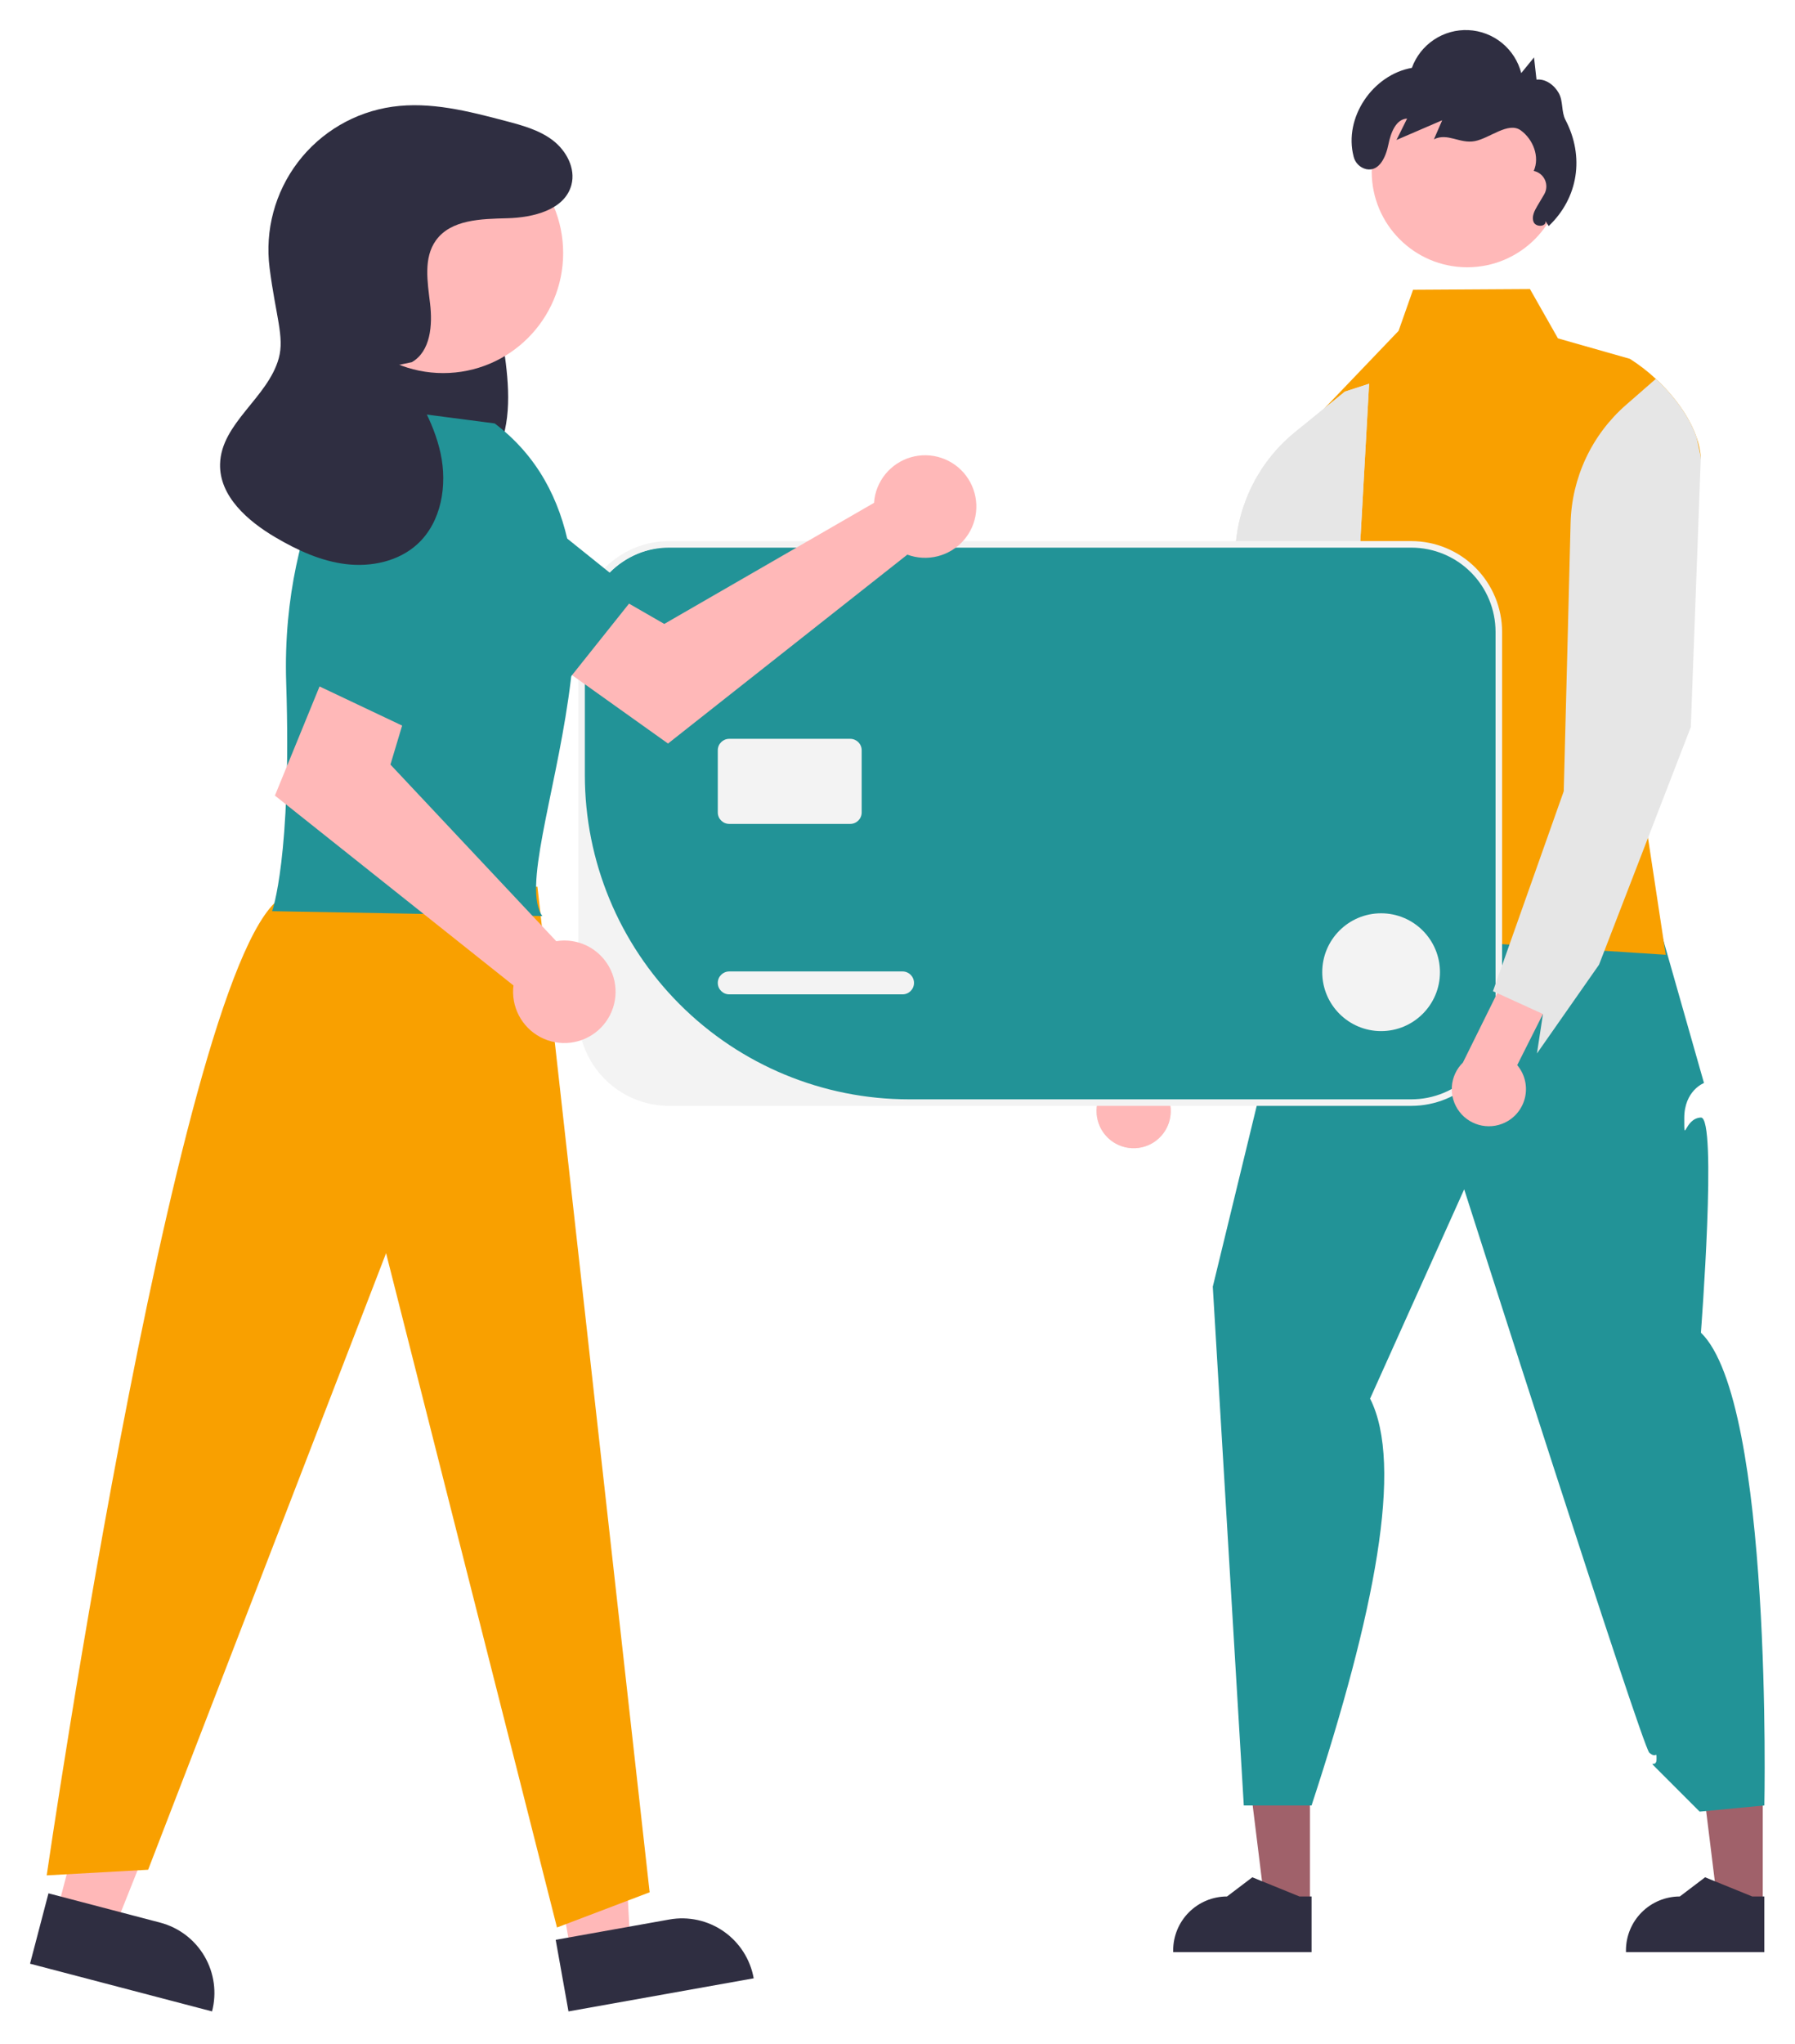 <svg width="239" height="272" viewBox="0 0 239 272" fill="none" xmlns="http://www.w3.org/2000/svg">
<g filter="url(#filter0_d_333_3531)">
<path d="M174.42 249.507L168.428 249.506L165.578 226.396L174.421 226.396L174.42 249.507Z" fill="#A0616A"/>
<path d="M174.631 255.757L156.205 255.757V255.524C156.205 253.622 156.961 251.798 158.306 250.453C159.651 249.108 161.475 248.352 163.377 248.352H163.377L166.743 245.799L173.022 248.353L174.631 248.353L174.631 255.757Z" fill="#2F2E41"/>
<path d="M234.706 249.507L228.715 249.506L225.865 226.396L234.708 226.396L234.706 249.507Z" fill="#A0616A"/>
<path d="M234.917 255.757L216.492 255.757V255.524C216.492 253.622 217.248 251.798 218.593 250.453C219.938 249.108 221.762 248.352 223.664 248.352H223.664L227.03 245.799L233.309 248.353L234.918 248.353L234.917 255.757Z" fill="#2F2E41"/>
<path d="M179.308 116.734C179.308 116.734 175.373 120.911 175.207 123.62C175.041 126.329 177.091 121.408 175.041 126.329C172.99 131.251 172.99 127.97 172.99 131.251C172.99 134.532 168.645 137.735 168.645 137.735L161.48 167.215L165.608 236.241H174.631C183.016 210.681 186.917 190.944 182.423 182.105L194.953 154.256C194.953 154.256 218.629 228.343 219.597 229.216C220.564 230.089 220.564 228.859 220.564 230.089C220.564 231.319 219.334 230.089 220.564 231.319L226.306 237.061L234.918 236.241C234.918 236.241 236.071 182.601 226.472 173.33C226.472 173.33 228.688 144.623 226.472 144.704C224.255 144.785 224.255 148.476 224.255 144.785C224.255 141.094 226.882 140.109 226.882 140.109L219.5 114.182L179.308 116.734Z" fill="#229397"/>
<path d="M225.798 59.587L217.459 94.501L219.428 107.488L221.791 123.046L213.621 122.517L200.978 121.696L177.503 120.176L175.449 51.277L186.219 40.023L188.143 34.559L203.712 34.464L207.437 41.025L217.014 43.748C218.245 44.529 219.402 45.422 220.469 46.415C222.832 48.604 224.925 51.383 225.904 54.231C226.2 55.06 226.387 55.925 226.461 56.802L225.798 59.587Z" fill="#F9A000"/>
<path d="M153.326 148.174C153.954 147.827 154.498 147.348 154.922 146.77C155.346 146.192 155.64 145.529 155.782 144.827C155.925 144.124 155.913 143.399 155.748 142.702C155.583 142.004 155.268 141.351 154.826 140.787L166.702 119.166L161.529 114.41L147.611 140.193C146.717 141.009 146.154 142.124 146.027 143.327C145.901 144.53 146.22 145.738 146.924 146.722C147.629 147.706 148.669 148.397 149.849 148.664C151.029 148.932 152.266 148.757 153.326 148.174Z" fill="#E6E6E6"/>
<path d="M182.293 47.065L179.524 96.656L166.187 127.821L157.507 139.332L158.493 134.116L152.51 131.122L151.948 130.843L163.435 86.263L164.493 68.94C164.676 65.959 165.475 63.048 166.84 60.392C168.206 57.735 170.107 55.391 172.425 53.507L179.069 48.11L182.293 47.065Z" fill="#E6E6E6"/>
<path d="M153.326 148.174C153.954 147.827 154.498 147.348 154.922 146.77C155.346 146.192 155.64 145.529 155.782 144.827C155.925 144.124 155.913 143.399 155.748 142.702C155.583 142.004 155.268 141.351 154.826 140.787L166.702 119.166L161.529 114.41L147.611 140.193C146.717 141.009 146.154 142.124 146.027 143.327C145.901 144.53 146.22 145.738 146.924 146.722C147.629 147.706 148.669 148.397 149.849 148.664C151.029 148.932 152.266 148.757 153.326 148.174Z" fill="#FFB8B8"/>
<path d="M182.293 47.065L179.524 96.656L166.187 127.821L157.507 139.332L158.493 134.116L152.51 131.122L151.948 130.843L163.435 86.263L164.493 68.94C164.676 65.959 165.475 63.048 166.84 60.392C168.206 57.735 170.107 55.391 172.425 53.507L179.069 48.11L182.293 47.065Z" fill="#E6E6E6"/>
<path d="M195.359 31.564C202.383 31.564 208.077 25.87 208.077 18.847C208.077 11.823 202.383 6.129 195.359 6.129C188.336 6.129 182.642 11.823 182.642 18.847C182.642 25.87 188.336 31.564 195.359 31.564Z" fill="#FFB8B8"/>
<path d="M205.792 25.42C205.892 26.18 204.517 26.26 204.207 25.559C203.897 24.858 204.299 24.064 204.69 23.405L205.597 21.876C205.768 21.587 205.868 21.263 205.888 20.928C205.908 20.594 205.847 20.26 205.712 19.953C205.576 19.647 205.37 19.378 205.109 19.167C204.848 18.957 204.541 18.812 204.213 18.745C205.043 16.878 204.142 14.547 202.488 13.348C200.834 12.148 198.373 14.393 196.367 14.778C194.36 15.163 192.754 13.627 190.925 14.537L192.024 12.004L185.941 14.625L187.354 11.775C185.819 11.859 185.165 13.728 184.859 15.235C184.534 16.84 183.678 18.847 181.933 18.515C181.519 18.422 181.14 18.215 180.839 17.916C180.537 17.618 180.326 17.241 180.23 16.828C178.882 11.628 182.797 5.943 187.987 5.031C188.542 3.499 189.573 2.185 190.93 1.281C192.286 0.377 193.896 -0.069 195.524 0.009C197.152 0.086 198.712 0.683 199.977 1.712C201.241 2.74 202.143 4.147 202.55 5.725L204.251 3.641L204.583 6.593C205.806 6.463 206.961 7.327 207.555 8.403C208.15 9.48 207.869 10.87 208.439 11.959C210.996 16.842 210.15 22.338 206.202 26.083" fill="#2F2E41"/>
<path d="M188.258 68.774H89.419C82.987 68.774 77.774 73.988 77.774 80.419V131.409C77.774 137.84 82.987 143.054 89.419 143.054H188.258C194.689 143.054 199.903 137.84 199.903 131.409V80.419C199.903 73.988 194.689 68.774 188.258 68.774Z" fill="#229397"/>
<path d="M187.92 143.151H89.081C85.878 143.147 82.807 141.873 80.542 139.608C78.278 137.344 77.004 134.273 77 131.07V80.081C77.004 76.878 78.278 73.807 80.542 71.542C82.807 69.278 85.878 68.004 89.081 68H187.92C191.122 68.004 194.193 69.278 196.458 71.542C198.722 73.807 199.996 76.878 200 80.081V131.07C199.996 134.273 198.722 137.344 196.458 139.608C194.193 141.873 191.122 143.147 187.92 143.151ZM89.081 68.871C86.108 68.871 83.256 70.052 81.154 72.154C79.052 74.256 77.871 77.108 77.871 80.081V99.139C77.871 110.581 82.416 121.554 90.507 129.644C98.597 137.735 109.57 142.28 121.012 142.28H187.92C190.893 142.28 193.744 141.099 195.846 138.997C197.948 136.895 199.129 134.043 199.129 131.07V80.081C199.129 78.609 198.839 77.151 198.276 75.791C197.713 74.431 196.887 73.195 195.846 72.154C194.805 71.113 193.569 70.287 192.209 69.724C190.849 69.161 189.392 68.871 187.919 68.871L89.081 68.871Z" fill="#F3F3F3"/>
<path d="M120.174 125.265H97.096C96.255 125.265 95.572 125.947 95.572 126.789C95.572 127.631 96.255 128.313 97.096 128.313H120.174C121.016 128.313 121.698 127.631 121.698 126.789C121.698 125.947 121.016 125.265 120.174 125.265Z" fill="#F3F3F3"/>
<path d="M113.207 94.311H97.096C96.255 94.311 95.572 94.993 95.572 95.835V104.108C95.572 104.95 96.255 105.632 97.096 105.632H113.207C114.049 105.632 114.731 104.95 114.731 104.108V95.835C114.731 94.993 114.049 94.311 113.207 94.311Z" fill="#F3F3F3"/>
<path d="M183.891 133.202C188.219 133.202 191.728 129.693 191.728 125.364C191.728 121.035 188.219 117.526 183.891 117.526C179.562 117.526 176.053 121.035 176.053 125.364C176.053 129.693 179.562 133.202 183.891 133.202Z" fill="#F3F3F3"/>
<path d="M116.532 61.843C116.452 62.194 116.4 62.55 116.377 62.909L88.447 79.022L81.658 75.114L74.421 84.588L88.944 94.939L120.808 69.802C122.107 70.283 123.522 70.356 124.865 70.013C126.208 69.671 127.414 68.927 128.324 67.882C129.233 66.836 129.803 65.539 129.957 64.162C130.112 62.785 129.843 61.393 129.187 60.172C128.532 58.952 127.52 57.959 126.287 57.328C125.053 56.696 123.657 56.455 122.283 56.636C120.909 56.818 119.623 57.413 118.596 58.343C117.569 59.273 116.849 60.494 116.532 61.843Z" fill="#FFB8B8"/>
<path d="M52.924 71.728L74.916 87.402L84.751 75.07L63.374 57.916C62.454 57.178 61.393 56.636 60.256 56.322C59.12 56.009 57.931 55.93 56.763 56.092C55.595 56.254 54.472 56.653 53.464 57.264C52.455 57.875 51.582 58.685 50.897 59.645C49.564 61.516 49.028 63.84 49.408 66.106C49.788 68.372 51.053 70.394 52.924 71.728Z" fill="#229397"/>
<path d="M7.528 250.57L15.239 252.59L26.702 223.81L15.322 220.828L7.528 250.57Z" fill="#FFB8B8"/>
<path d="M28.233 263.646L4 257.297L6.453 247.934L21.324 251.83C23.807 252.481 25.93 254.091 27.226 256.307C28.522 258.523 28.884 261.163 28.233 263.646Z" fill="#2F2E41"/>
<path d="M76.071 256.06L83.918 254.658L82.246 223.725L70.665 225.793L76.071 256.06Z" fill="#FFB8B8"/>
<path d="M100.353 259.241L75.692 263.646L73.989 254.118L89.123 251.415C90.374 251.191 91.657 251.217 92.898 251.489C94.14 251.761 95.316 252.276 96.359 253.002C97.401 253.729 98.291 254.654 98.976 255.724C99.662 256.795 100.129 257.99 100.353 259.241Z" fill="#2F2E41"/>
<path d="M60.62 28.569C62.554 29.04 64.127 31.01 65.071 33.292C65.943 35.69 66.533 38.18 66.829 40.714C67.572 45.432 68.285 50.54 66.749 54.909C64.95 60.031 60.155 62.714 55.996 61.453C51.837 60.192 48.529 55.461 47.399 50.014C46.37 44.51 47.033 38.824 49.301 33.705C50.482 31.015 52.111 28.533 54.275 27.32C55.336 26.678 56.602 26.462 57.816 26.715C59.031 26.968 60.104 27.671 60.821 28.684" fill="#2F2E41"/>
<path d="M71.56 113.993L86.499 247.795L74.161 252.48L51.405 162.756L19.723 244.794L6.218 245.544C6.218 245.544 24.748 117.894 38.48 114.993L71.56 113.993Z" fill="#F9A000"/>
<path d="M59.013 45.644C67.832 45.644 74.982 38.495 74.982 29.675C74.982 20.856 67.832 13.707 59.013 13.707C50.193 13.707 43.044 20.856 43.044 29.675C43.044 38.495 50.193 45.644 59.013 45.644Z" fill="#FFB8B8"/>
<path d="M65.867 52.344L48.61 50.093C48.61 50.093 37.356 63.598 38.106 86.857C38.856 110.116 36.23 117.244 36.23 117.244L72.211 117.894C67.01 110.742 88.765 69.666 65.867 52.344Z" fill="#229397"/>
<path d="M75.136 121.145C74.777 121.148 74.418 121.179 74.063 121.238L51.986 97.737L54.237 90.234L43.358 85.357L36.605 101.863L68.367 127.129C68.196 128.504 68.448 129.898 69.089 131.127C69.731 132.355 70.731 133.36 71.956 134.006C73.182 134.652 74.576 134.91 75.951 134.745C77.327 134.58 78.62 134 79.659 133.083C80.697 132.165 81.431 130.953 81.764 129.608C82.096 128.262 82.012 126.848 81.521 125.552C81.03 124.256 80.156 123.14 79.016 122.353C77.875 121.566 76.522 121.145 75.136 121.145Z" fill="#FFB8B8"/>
<path d="M50.956 61.487L40.731 86.482L54.987 93.235L66.793 68.499C67.301 67.435 67.586 66.278 67.631 65.1C67.676 63.921 67.481 62.746 67.056 61.646C66.631 60.546 65.986 59.545 65.16 58.703C64.335 57.861 63.346 57.196 62.255 56.749C61.202 56.319 60.074 56.1 58.937 56.105C57.799 56.11 56.673 56.339 55.624 56.779C54.575 57.218 53.623 57.861 52.822 58.669C52.021 59.477 51.387 60.434 50.956 61.487Z" fill="#229397"/>
<path d="M54.835 44.193C57.337 42.75 57.604 39.268 57.264 36.399C56.924 33.531 56.356 30.333 58.042 27.987C60.055 25.188 64.098 25.132 67.544 25.041C70.991 24.95 75.188 23.94 76.081 20.61C76.671 18.41 75.408 16.049 73.597 14.668C71.785 13.287 69.519 12.676 67.316 12.096C62.388 10.797 57.3 9.488 52.254 10.202C47.256 10.909 42.737 13.555 39.675 17.567C36.614 21.58 35.255 26.637 35.894 31.645C36.71 38.049 37.895 40.846 37.117 43.67C35.669 48.93 29.425 52.309 29.301 57.764C29.203 62.03 32.972 65.322 36.649 67.488C39.565 69.206 42.713 70.664 46.074 71.067C49.435 71.469 53.053 70.699 55.557 68.421C58.786 65.482 59.585 60.574 58.659 56.307C57.733 52.041 55.358 48.252 53.008 44.572" fill="#2F2E41"/>
<path d="M200.776 145.164C201.391 144.795 201.918 144.297 202.321 143.705C202.724 143.112 202.994 142.439 203.112 141.732C203.229 141.025 203.192 140.301 203.002 139.609C202.812 138.918 202.474 138.276 202.012 137.729L213.113 115.699L207.774 111.13L194.781 137.392C193.917 138.238 193.393 139.373 193.309 140.58C193.225 141.787 193.587 142.983 194.326 143.941C195.065 144.899 196.13 145.552 197.319 145.778C198.507 146.003 199.737 145.785 200.776 145.164Z" fill="#FFB8B8"/>
<path d="M225.905 54.231L226.462 56.802L225.128 92.746L219.428 107.488L213.621 122.517L212.907 124.368L204.641 136.179L205.44 130.929L199.352 128.149L198.784 127.896L200.978 121.695L206.025 107.449L208.209 101.282L208.681 82.933L209.12 65.585C209.196 62.6 209.891 59.663 211.161 56.959C212.431 54.256 214.248 51.846 216.497 49.881L220.469 46.415C222.832 48.604 224.926 51.383 225.905 54.231Z" fill="#E6E6E6"/>
</g>
<defs>
<filter id="filter0_d_333_3531" x="0" y="0" width="238.961" height="271.646" filterUnits="userSpaceOnUse" color-interpolation-filters="sRGB">
<feFlood flood-opacity="0" result="BackgroundImageFix"/>
<feColorMatrix in="SourceAlpha" type="matrix" values="0 0 0 0 0 0 0 0 0 0 0 0 0 0 0 0 0 0 127 0" result="hardAlpha"/>
<feOffset dy="4"/>
<feGaussianBlur stdDeviation="2"/>
<feComposite in2="hardAlpha" operator="out"/>
<feColorMatrix type="matrix" values="0 0 0 0 0 0 0 0 0 0 0 0 0 0 0 0 0 0 0.25 0"/>
<feBlend mode="normal" in2="BackgroundImageFix" result="effect1_dropShadow_333_3531"/>
<feBlend mode="normal" in="SourceGraphic" in2="effect1_dropShadow_333_3531" result="shape"/>
</filter>
</defs>
</svg>
